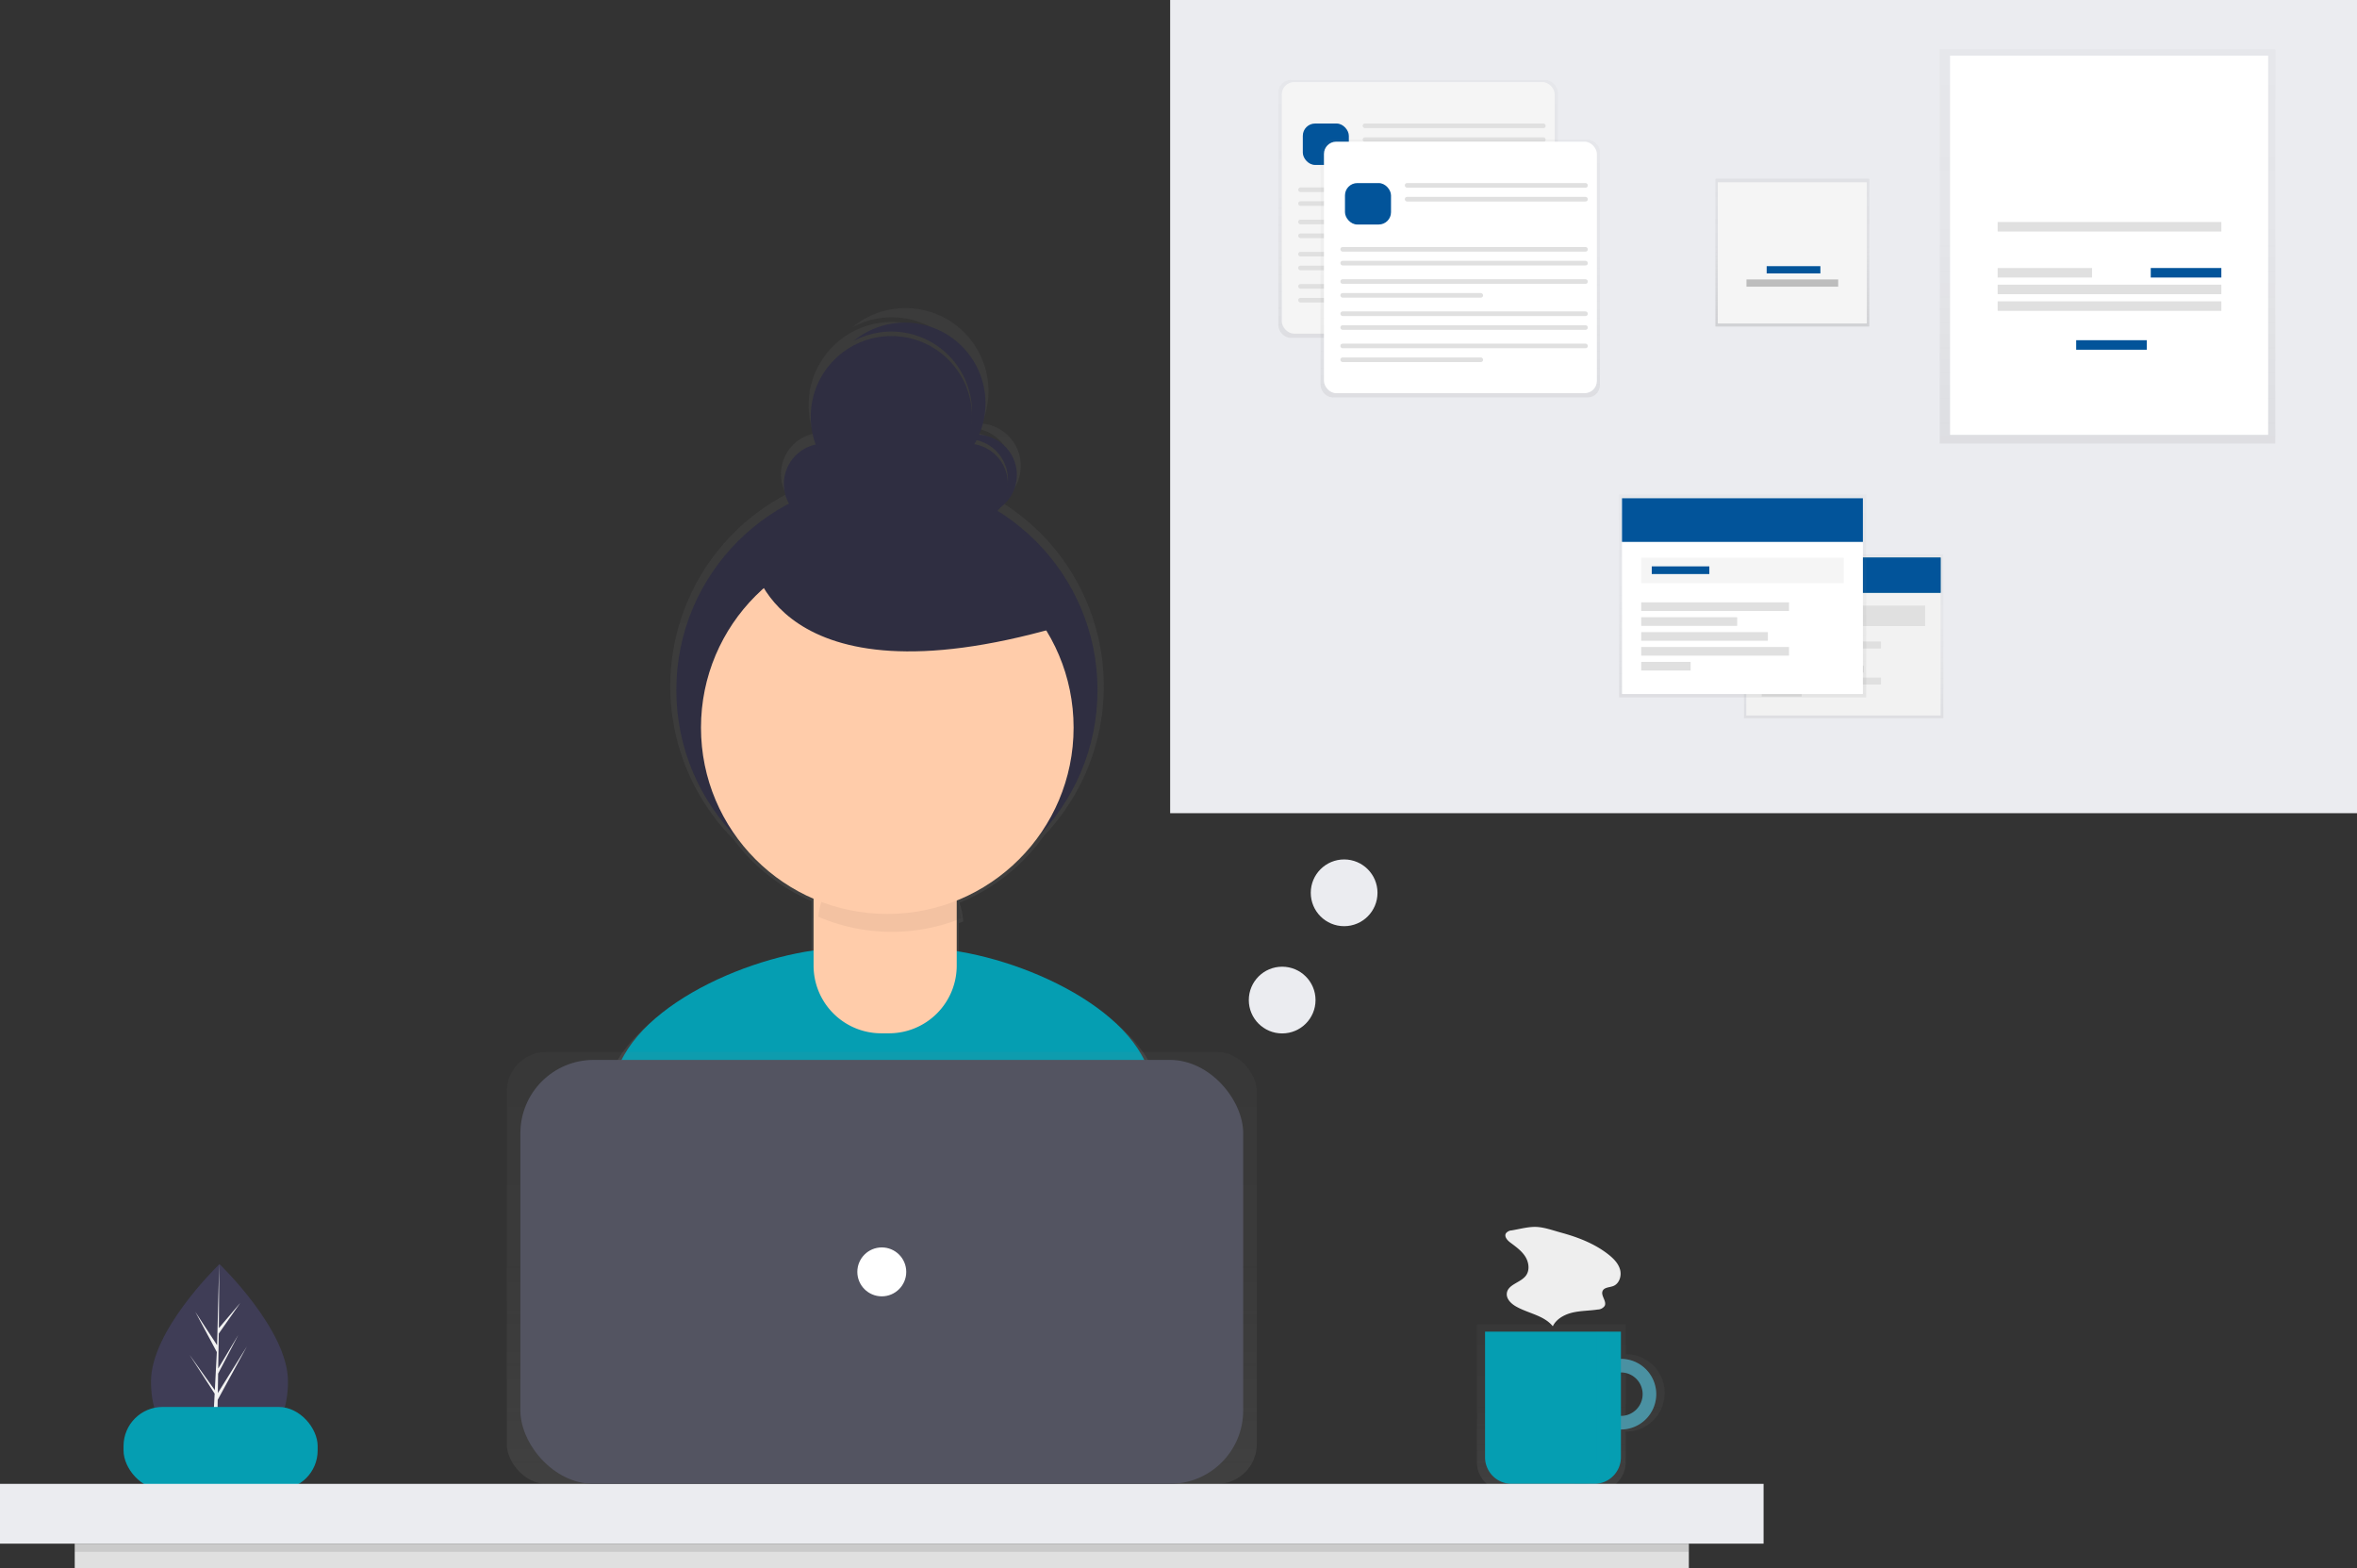 <?xml version="1.0" encoding="UTF-8" standalone="no"?>
<svg
   xmlns:dc="http://purl.org/dc/elements/1.1/"
   xmlns:cc="http://creativecommons.org/ns#"
   xmlns:rdf="http://www.w3.org/1999/02/22-rdf-syntax-ns#"
   xmlns:svg="http://www.w3.org/2000/svg"
   xmlns="http://www.w3.org/2000/svg"
   xmlns:xlink="http://www.w3.org/1999/xlink"
   xmlns:sodipodi="http://sodipodi.sourceforge.net/DTD/sodipodi-0.dtd"
   xmlns:inkscape="http://www.inkscape.org/namespaces/inkscape"
   inkscape:version="1.0 (4035a4f, 2020-05-01)"
   sodipodi:docname="organize-project.svg"
   version="1.1"
   viewBox="0 0 862.844 574"
   height="574"
   width="862.844"
   data-name="Layer 1"
   id="e96d43fc-c2ba-4d44-92c2-c0adf9da4e64">
  <rect x="0" y="0" width="862.844" height="574" fill="#333333" stroke="none"/>
  <sodipodi:namedview
     inkscape:current-layer="e96d43fc-c2ba-4d44-92c2-c0adf9da4e64"
     inkscape:window-maximized="0"
     inkscape:window-y="25"
     inkscape:window-x="0"
     inkscape:cy="287"
     inkscape:cx="431.42197"
     inkscape:zoom="0.8251782"
     showgrid="false"
     id="namedview1045"
     inkscape:window-height="747"
     inkscape:window-width="1280"
     inkscape:pageshadow="2"
     inkscape:pageopacity="0"
     guidetolerance="10"
     gridtolerance="10"
     objecttolerance="10"
     borderopacity="1"
     bordercolor="#666666"
     pagecolor="#ffffff" />
  <defs
     id="defs848">
    <linearGradient
       gradientUnits="userSpaceOnUse"
       y2="275.777"
       x2="491.814"
       y1="649.09"
       x1="491.814"
       id="bfa0f4d2-dcfa-4ef6-86fd-560f9baa573d">
      <stop
         id="stop833"
         stop-opacity="0.25"
         stop-color="gray"
         offset="0" />
      <stop
         id="stop835"
         stop-opacity="0.12"
         stop-color="gray"
         offset="0.535" />
      <stop
         id="stop837"
         stop-opacity="0.1"
         stop-color="gray"
         offset="1" />
    </linearGradient>
    <linearGradient
       xlink:href="#bfa0f4d2-dcfa-4ef6-86fd-560f9baa573d"
       y2="647.802"
       x2="743.556"
       y1="708.815"
       x1="743.556"
       id="a8a26417-897b-4824-ba24-124e6df23ee1" />
    <linearGradient
       xlink:href="#bfa0f4d2-dcfa-4ef6-86fd-560f9baa573d"
       y2="385.061"
       x2="322.803"
       y1="543.162"
       x1="322.803"
       id="ab5b96a4-0813-40c0-b204-ab4c684c1095" />
    <linearGradient
       xlink:href="#bfa0f4d2-dcfa-4ef6-86fd-560f9baa573d"
       y2="29.316"
       x2="519.121"
       y1="123.678"
       x1="519.121"
       id="abf8dd20-0cff-4ae4-8a34-4657bd98ff8c" />
    <linearGradient
       xlink:href="#bfa0f4d2-dcfa-4ef6-86fd-560f9baa573d"
       y2="51.121"
       x2="534.557"
       y1="145.484"
       x1="534.557"
       id="be1ebc98-5a27-4b7e-a024-d61eab9032a4" />
    <linearGradient
       xlink:href="#bfa0f4d2-dcfa-4ef6-86fd-560f9baa573d"
       y2="65.397"
       x2="656.13"
       y1="119.518"
       x1="656.13"
       id="ef1bc669-8f5e-47d2-bcab-fb6965780cb0" />
    <linearGradient
       xlink:href="#bfa0f4d2-dcfa-4ef6-86fd-560f9baa573d"
       y2="18.041"
       x2="771.514"
       y1="162.365"
       x1="771.514"
       id="fdab1853-eb02-4945-888d-7e18210c292d" />
    <linearGradient
       xlink:href="#bfa0f4d2-dcfa-4ef6-86fd-560f9baa573d"
       y2="202.956"
       x2="674.919"
       y1="262.903"
       x1="674.919"
       id="abb561b1-6277-47b7-aebb-e0bd47f7b9cd" />
    <linearGradient
       xlink:href="#bfa0f4d2-dcfa-4ef6-86fd-560f9baa573d"
       y2="180.968"
       x2="637.959"
       y1="255.272"
       x1="637.959"
       id="bfa125eb-3859-436e-b673-157c8f5e610a" />
  </defs>
  <title
     id="title850">Organizing projects</title>
  <path
     id="path852"
     fill="#3f3d56"
     transform="translate(-168.578 -163)"
     d="M274,668.622c0,18.88-11.224,25.473-25.069,25.473-.322,0-.643-.003-.962-.012-.641-.014-1.277-.042-1.904-.087-12.496-.883-22.205-7.816-22.205-25.374,0-18.169,23.215-41.097,24.966-42.799l.003-.002c.066-.066.101-.099.101-.099S274,649.74,274,668.622Z" />
  <path
     id="path854"
     fill="#f2f2f2"
     transform="translate(-168.578 -163)"
     d="M248.016,691.207l9.17-12.812-9.193,14.218-.024,1.471c-.641-.014-1.277-.042-1.904-.087l.988-18.889-.007-.146.017-.028.092-1.784L237.94,658.895l9.243,12.916.023.378.747-14.272L240.064,643.189l7.985,12.221.777-29.587.003-.101v.099l-.129,23.332,7.853-9.25L248.668,651.162l-.207,12.779,7.334-12.263-7.365,14.145-.115,7.104,10.646-17.07L248.274,675.405Z" />
  <path
     id="path856"
     fill="url(#bfa0f4d2-dcfa-4ef6-86fd-560f9baa573d)"
     transform="translate(-168.578 -163)"
     d="M592.513,559.448c-6.698-24.313-43.889-42.233-72.908-46.858v-11.679q.805-.3,1.6-.617a25.804,25.804,0,0,0-1.394-6.844A70.433,70.433,0,0,0,550.67,469.043,79.358,79.358,0,0,0,535.001,346.702a15.57,15.57,0,0,0-6.962-28.683,30.391,30.391,0,0,0-47.312-35.306,30.382,30.382,0,0,1,44.653,26.83c0,.267-.016.53-.023.795a30.386,30.386,0,1,0-58.904,11.367,15.194,15.194,0,0,0-10.057,22.256,79.361,79.361,0,0,0-19.353,126.219,70.445,70.445,0,0,0,28.622,22.681v19.467c-29.326,4.19-67.946,22.442-74.694,47.355-5.881,21.71-12.158,45.552-15.281,59.55,26.771,18.811,82.945,29.856,118.149,29.856,33.448,0,88.118-9.969,114.101-27.098C605.125,606.611,598.65,581.722,592.513,559.448ZM538.886,334.869c0,.277-.011.551-.026.824a15.197,15.197,0,0,0-12.619-14.113q.441-.747.842-1.521A15.197,15.197,0,0,1,538.886,334.869Z" />
  <path
     style="fill:#059eb2;fill-opacity:1"
     id="path858"
     fill="#5290a1"
     transform="translate(-168.578 -163)"
     d="M493.781,643.773c32.495,0,85.608-9.685,110.851-26.326-2.734-14.943-9.025-39.123-14.987-60.762-7.592-27.559-55.511-46.665-84.097-46.665H478.002c-28.674,0-76.662,19.216-84.159,46.893-5.713,21.091-11.811,44.254-14.846,57.854C405.005,633.042,459.579,643.773,493.781,643.773Z" />
  <circle
     style="fill:#2f2e41;fill-opacity:1"
     id="circle860"
     fill="#f55f44"
     r="77.092"
     cy="252.595"
     cx="324.68" />
  <path
     style="fill:#ffccaa"
     id="path862"
     fill="#fda57d"
     d="M303.866,306.181h40.335a6.035,6.035,0,0,1,6.035,6.035v41.242a24.78,24.78,0,0,1-24.78,24.78H322.611a24.78,24.78,0,0,1-24.78-24.78V312.216A6.035,6.035,0,0,1,303.866,306.181Z" />
  <path
     id="path864"
     opacity="0.05"
     transform="translate(-168.578 -163)"
     d="M495.032,504.097a67.981,67.981,0,0,0,25.336-4.882,25.109,25.109,0,0,0-25.045-23.484H493.175a25.122,25.122,0,0,0-25.014,22.86A67.968,67.968,0,0,0,495.032,504.097Z" />
  <circle
     style="fill:#ffccaa"
     id="circle866"
     fill="#fda57d"
     r="68.203"
     cy="266.344"
     cx="324.817" />
  <circle
     style="fill:#2f2e41;fill-opacity:1"
     id="circle868"
     fill="#f55f44"
     r="14.762"
     cy="177.143"
     cx="301.717" />
  <circle
     style="fill:#2f2e41;fill-opacity:1"
     id="circle870"
     fill="#f55f44"
     r="14.762"
     cy="177.143"
     cx="354.205" />
  <circle
     style="fill:#2f2e41;fill-opacity:1"
     id="circle872"
     fill="#f55f44"
     r="29.525"
     cy="152.539"
     cx="326.32" />
  <path
     style="fill:#2f2e41;fill-opacity:1"
     id="path874"
     fill="#f55f44"
     transform="translate(-168.578 -163)"
     d="M526.063,322.1a14.693,14.693,0,0,0-8.238,2.512,14.755,14.755,0,0,1,13.196,26.141,14.754,14.754,0,0,0-4.958-28.653Z" />
  <path
     style="fill:#2f2e41;fill-opacity:1"
     id="path876"
     fill="#f55f44"
     transform="translate(-168.578 -163)"
     d="M499.819,281.094a29.403,29.403,0,0,0-18.777,6.74,29.522,29.522,0,0,1,32.633,48.851,29.521,29.521,0,0,0-13.856-55.59Z" />
  <path
     style="fill:#2f2e41;fill-opacity:1"
     id="path878"
     fill="#f55f44"
     transform="translate(-168.578 -163)"
     d="M444.05,368.027s8.201,54.129,111.537,24.604L504.74,348.344Z" />
  <rect
     style="fill:#059eb2;fill-opacity:1"
     id="rect880"
     fill="#5290a1"
     rx="14.297"
     height="30.236"
     width="71.055"
     y="515.012"
     x="45.227" />
  <g
     id="g884"
     opacity="0.7">
    <path
       id="path882"
       fill="url(#a8a26417-897b-4824-ba24-124e6df23ee1)"
       transform="translate(-168.578 -163)"
       d="M763.711,658.697V647.802H709.236V698.192a10.623,10.623,0,0,0,10.623,10.623h33.23a10.623,10.623,0,0,0,10.623-10.623V687.025a14.164,14.164,0,1,0,0-28.327Zm0,22.88V664.145a8.716,8.716,0,0,1,0,17.432Z" />
  </g>
  <path
     id="path886"
     fill="#5290a1"
     transform="translate(-168.578 -163)"
     d="M761.959,660.403a12.932,12.932,0,1,0,12.932,12.932A12.932,12.932,0,0,0,761.959,660.403Zm0,20.89a7.958,7.958,0,1,1,7.958-7.958A7.958,7.958,0,0,1,761.959,681.293Z" />
  <path
     style="fill:#059eb2;fill-opacity:1"
     id="path888"
     opacity="0.1"
     transform="translate(-168.578 -163)"
     d="M761.959,660.403a12.932,12.932,0,1,0,12.932,12.932A12.932,12.932,0,0,0,761.959,660.403Zm0,20.89a7.958,7.958,0,1,1,7.958-7.958A7.958,7.958,0,0,1,761.959,681.293Z" />
  <path
     style="fill:#059eb2;fill-opacity:1"
     id="path890"
     fill="#5290a1"
     d="M543.642,487.455h49.739a0,0,0,0,1,0,0v45.957a9.75,9.75,0,0,1-9.75,9.75H553.392a9.75,9.75,0,0,1-9.75-9.75V487.455A0,0,0,0,1,543.642,487.455Z" />
  <rect
     style="fill:#ebecf0;fill-opacity:1"
     id="rect892"
     fill="#e0e0e0"
     height="21.885"
     width="645.606"
     y="543.162" />
  <g
     id="g896"
     opacity="0.7">
    <rect
       id="rect894"
       fill="url(#ab5b96a4-0813-40c0-b204-ab4c684c1095)"
       rx="14.5"
       height="158.101"
       width="274.557"
       y="385.061"
       x="185.525" />
  </g>
  <rect
     id="rect898"
     fill="#535461"
     rx="26.835"
     height="155.184"
     width="264.609"
     y="387.978"
     x="190.499" />
  <circle
     id="circle900"
     fill="#fff"
     r="8.953"
     cy="465.57"
     cx="322.803" />
  <rect
     id="rect902"
     fill="#e0e0e0"
     height="8.953"
     width="590.894"
     y="565.047"
     x="27.356" />
  <rect
     id="rect904"
     opacity="0.1"
     height="2.984"
     width="590.894"
     y="565.047"
     x="27.356" />
  <path
     style="fill:#059eb2;fill-opacity:1"
     id="path906"
     opacity="0.1"
     transform="translate(-168.578 -163)"
     d="M753.006,650.455v46.008a9.699,9.699,0,0,1-9.699,9.699h4.974a9.699,9.699,0,0,0,9.699-9.699V650.455Z" />
  <path
     id="path908"
     fill="#eee"
     transform="translate(-168.578 -163)"
     d="M722.035,613.373a2.904,2.904,0,0,0-2.196,1.115c-.652,1.183.53,2.516,1.609,3.329,1.993,1.501,4.094,2.976,5.449,5.072s1.78,5.02.299,7.029c-1.934,2.622-6.548,3.187-6.994,6.414-.287,2.072,1.505,3.84,3.32,4.88,4.48,2.566,10.256,3.251,13.501,7.267,1.342-2.761,4.345-4.356,7.338-5.038s6.103-.631,9.138-1.093a3.159,3.159,0,0,0,2.521-1.337c.848-1.722-1.569-3.786-.735-5.515.635-1.315,2.501-1.213,3.863-1.74,2.218-.858,3.133-3.713,2.504-6.007s-2.408-4.086-4.278-5.556c-5.04-3.961-11.101-6.29-17.231-7.965-2.851-.779-6.198-2.001-9.159-2.119C728.125,611.996,724.865,612.889,722.035,613.373Z" />
  <rect
     style="fill:#ebecf0;fill-opacity:1;opacity:1"
     id="rect910"
     opacity="0.1"
     fill="#535461"
     height="297.668"
     width="434.476"
     x="428.368" />
  <g
     id="g914"
     opacity="0.5">
    <rect
       id="rect912"
       fill="url(#abf8dd20-0cff-4ae4-8a34-4657bd98ff8c)"
       rx="4.5"
       height="94.362"
       width="102.276"
       y="29.316"
       x="467.983" />
  </g>
  <rect
     id="rect916"
     fill="#f5f5f5"
     rx="4.5"
     height="92.074"
     width="99.917"
     y="30.047"
     x="469.232" />
  <rect
     style="fill:#02549a;fill-opacity:1"
     id="rect918"
     fill="#5290a1"
     rx="4.5"
     height="15.165"
     width="16.85"
     y="45.213"
     x="476.932" />
  <rect
     id="rect920"
     fill="#e0e0e0"
     rx="0.797"
     height="1.685"
     width="66.985"
     y="45.213"
     x="498.838" />
  <rect
     id="rect922"
     fill="#e0e0e0"
     rx="0.797"
     height="1.685"
     width="66.985"
     y="50.268"
     x="498.838" />
  <rect
     id="rect924"
     fill="#e0e0e0"
     rx="0.797"
     height="1.685"
     width="90.576"
     y="68.616"
     x="475.247" />
  <rect
     id="rect926"
     fill="#e0e0e0"
     rx="0.797"
     height="1.685"
     width="90.576"
     y="73.671"
     x="475.247" />
  <rect
     id="rect928"
     fill="#e0e0e0"
     rx="0.797"
     height="1.685"
     width="90.576"
     y="80.411"
     x="475.247" />
  <rect
     id="rect930"
     fill="#e0e0e0"
     rx="0.797"
     height="1.685"
     width="52.236"
     y="85.467"
     x="475.247" />
  <rect
     id="rect932"
     fill="#e0e0e0"
     rx="0.797"
     height="1.685"
     width="90.576"
     y="92.19"
     x="475.247" />
  <rect
     id="rect934"
     fill="#e0e0e0"
     rx="0.797"
     height="1.685"
     width="90.576"
     y="97.245"
     x="475.247" />
  <rect
     id="rect936"
     fill="#e0e0e0"
     rx="0.797"
     height="1.685"
     width="90.576"
     y="103.986"
     x="475.247" />
  <rect
     id="rect938"
     fill="#e0e0e0"
     rx="0.797"
     height="1.685"
     width="52.236"
     y="109.041"
     x="475.247" />
  <g
     id="g942"
     opacity="0.5">
    <rect
       id="rect940"
       fill="url(#be1ebc98-5a27-4b7e-a024-d61eab9032a4)"
       rx="4.5"
       height="94.362"
       width="102.276"
       y="51.121"
       x="483.419" />
  </g>
  <rect
     id="rect944"
     fill="#fff"
     rx="4.5"
     height="92.074"
     width="99.917"
     y="51.853"
     x="484.667" />
  <rect
     style="fill:#02549a;fill-opacity:1"
     id="rect946"
     fill="#5290a1"
     rx="4.5"
     height="15.165"
     width="16.85"
     y="67.018"
     x="492.367" />
  <rect
     id="rect948"
     fill="#e0e0e0"
     rx="0.797"
     height="1.685"
     width="66.985"
     y="67.018"
     x="514.273" />
  <rect
     id="rect950"
     fill="#e0e0e0"
     rx="0.797"
     height="1.685"
     width="66.985"
     y="72.073"
     x="514.273" />
  <rect
     id="rect952"
     fill="#e0e0e0"
     rx="0.797"
     height="1.685"
     width="90.576"
     y="90.422"
     x="490.682" />
  <rect
     id="rect954"
     fill="#e0e0e0"
     rx="0.797"
     height="1.685"
     width="90.576"
     y="95.477"
     x="490.682" />
  <rect
     id="rect956"
     fill="#e0e0e0"
     rx="0.797"
     height="1.685"
     width="90.576"
     y="102.217"
     x="490.682" />
  <rect
     id="rect958"
     fill="#e0e0e0"
     rx="0.797"
     height="1.685"
     width="52.236"
     y="107.272"
     x="490.682" />
  <rect
     id="rect960"
     fill="#e0e0e0"
     rx="0.797"
     height="1.685"
     width="90.576"
     y="113.996"
     x="490.682" />
  <rect
     id="rect962"
     fill="#e0e0e0"
     rx="0.797"
     height="1.685"
     width="90.576"
     y="119.051"
     x="490.682" />
  <rect
     id="rect964"
     fill="#e0e0e0"
     rx="0.797"
     height="1.685"
     width="90.576"
     y="125.791"
     x="490.682" />
  <rect
     id="rect966"
     fill="#e0e0e0"
     rx="0.797"
     height="1.685"
     width="52.236"
     y="130.846"
     x="490.682" />
  <rect
     id="rect968"
     fill="url(#ef1bc669-8f5e-47d2-bcab-fb6965780cb0)"
     height="54.122"
     width="56.331"
     y="65.397"
     x="627.965" />
  <rect
     id="rect970"
     fill="#f5f5f5"
     height="51.692"
     width="54.563"
     y="66.722"
     x="628.848" />
  <g
     style="fill:#02549a;fill-opacity:1;opacity:1"
     id="g974"
     opacity="0.6">
    <rect
       style="fill:#02549a;fill-opacity:1"
       id="rect972"
       fill="#5290a1"
       height="2.651"
       width="19.66"
       y="97.428"
       x="646.741" />
  </g>
  <rect
     id="rect976"
     fill="#bdbdbd"
     height="2.651"
     width="33.577"
     y="102.288"
     x="639.341" />
  <g
     id="g980"
     opacity="0.5">
    <rect
       id="rect978"
       fill="url(#fdab1853-eb02-4945-888d-7e18210c292d)"
       height="144.324"
       width="122.835"
       y="18.041"
       x="710.096" />
  </g>
  <rect
     id="rect982"
     fill="#fff"
     height="138.807"
     width="116.447"
     y="20.364"
     x="713.871" />
  <rect
     id="rect984"
     fill="#e0e0e0"
     height="3.485"
     width="81.89"
     y="81.264"
     x="731.295" />
  <rect
     id="rect986"
     fill="#e0e0e0"
     height="3.485"
     width="81.89"
     y="104.204"
     x="731.295" />
  <rect
     id="rect988"
     fill="#e0e0e0"
     height="3.485"
     width="81.89"
     y="110.303"
     x="731.295" />
  <rect
     id="rect990"
     fill="#e0e0e0"
     height="3.485"
     width="34.556"
     y="98.106"
     x="731.295" />
  <rect
     style="fill:#02549a;fill-opacity:1;opacity:1"
     id="rect992"
     opacity="0.6"
     fill="#3ad29f"
     height="3.485"
     width="25.845"
     y="98.106"
     x="787.34" />
  <rect
     style="fill:#02549a;fill-opacity:1"
     id="rect994"
     fill="#5290a1"
     height="3.485"
     width="25.845"
     y="124.532"
     x="760.043" />
  <g
     id="g998"
     opacity="0.5">
    <rect
       id="rect996"
       fill="url(#abb561b1-6277-47b7-aebb-e0bd47f7b9cd)"
       height="59.948"
       width="72.986"
       y="202.956"
       x="638.426" />
  </g>
  <rect
     id="rect1000"
     fill="#f2f2f2"
     height="57.822"
     width="71.144"
     y="204.089"
     x="639.277" />
  <rect
     id="rect1002"
     fill="#5290a1"
     height="12.897"
     width="71.144"
     y="204.089"
     x="639.277" />
  <rect
     style="fill:#02549a;fill-opacity:1;opacity:1"
     id="rect1004"
     opacity="0.1"
     height="12.897"
     width="71.144"
     y="204.089"
     x="639.277" />
  <rect
     id="rect1006"
     fill="#e0e0e0"
     height="7.511"
     width="59.806"
     y="221.663"
     x="644.945" />
  <rect
     id="rect1008"
     fill="#e0e0e0"
     height="2.551"
     width="43.65"
     y="234.843"
     x="644.945" />
  <rect
     id="rect1010"
     fill="#e0e0e0"
     height="2.551"
     width="28.344"
     y="239.236"
     x="644.945" />
  <rect
     id="rect1012"
     fill="#e0e0e0"
     height="2.551"
     width="37.414"
     y="243.629"
     x="644.945" />
  <rect
     id="rect1014"
     fill="#e0e0e0"
     height="2.551"
     width="43.65"
     y="248.023"
     x="644.945" />
  <rect
     id="rect1016"
     fill="#e0e0e0"
     height="2.551"
     width="14.597"
     y="252.416"
     x="644.945" />
  <g
     id="g1020"
     opacity="0.5">
    <rect
       id="rect1018"
       fill="url(#bfa125eb-3859-436e-b673-157c8f5e610a)"
       height="74.304"
       width="90.464"
       y="180.968"
       x="592.726" />
  </g>
  <rect
     id="rect1022"
     fill="#fff"
     height="71.669"
     width="88.181"
     y="182.374"
     x="593.78" />
  <rect
     style="fill:#02549a;fill-opacity:1"
     id="rect1024"
     fill="#5290a1"
     height="15.985"
     width="88.181"
     y="182.374"
     x="593.78" />
  <rect
     id="rect1026"
     fill="#f5f5f5"
     height="9.31"
     width="74.128"
     y="204.155"
     x="600.807" />
  <rect
     id="rect1028"
     fill="#e0e0e0"
     height="3.162"
     width="54.103"
     y="220.492"
     x="600.807" />
  <rect
     id="rect1030"
     fill="#e0e0e0"
     height="3.162"
     width="35.132"
     y="225.937"
     x="600.807" />
  <rect
     id="rect1032"
     fill="#e0e0e0"
     height="3.162"
     width="46.374"
     y="231.382"
     x="600.807" />
  <rect
     id="rect1034"
     fill="#e0e0e0"
     height="3.162"
     width="54.103"
     y="236.828"
     x="600.807" />
  <rect
     id="rect1036"
     fill="#e0e0e0"
     height="3.162"
     width="18.093"
     y="242.273"
     x="600.807" />
  <rect
     style="fill:#02549a;fill-opacity:1"
     id="rect1038"
     fill="#69f0ae"
     height="2.811"
     width="21.079"
     y="207.317"
     x="604.671" />
  <circle
     style="fill:#ebecf0;fill-opacity:1;opacity:1"
     id="circle1040"
     opacity="0.1"
     fill="#535461"
     r="12.214"
     cy="366.072"
     cx="469.373" />
  <circle
     style="fill:#ebecf0;fill-opacity:1;opacity:1"
     id="circle1042"
     opacity="0.1"
     fill="#535461"
     r="12.214"
     cy="326.812"
     cx="492.057" />
</svg>

